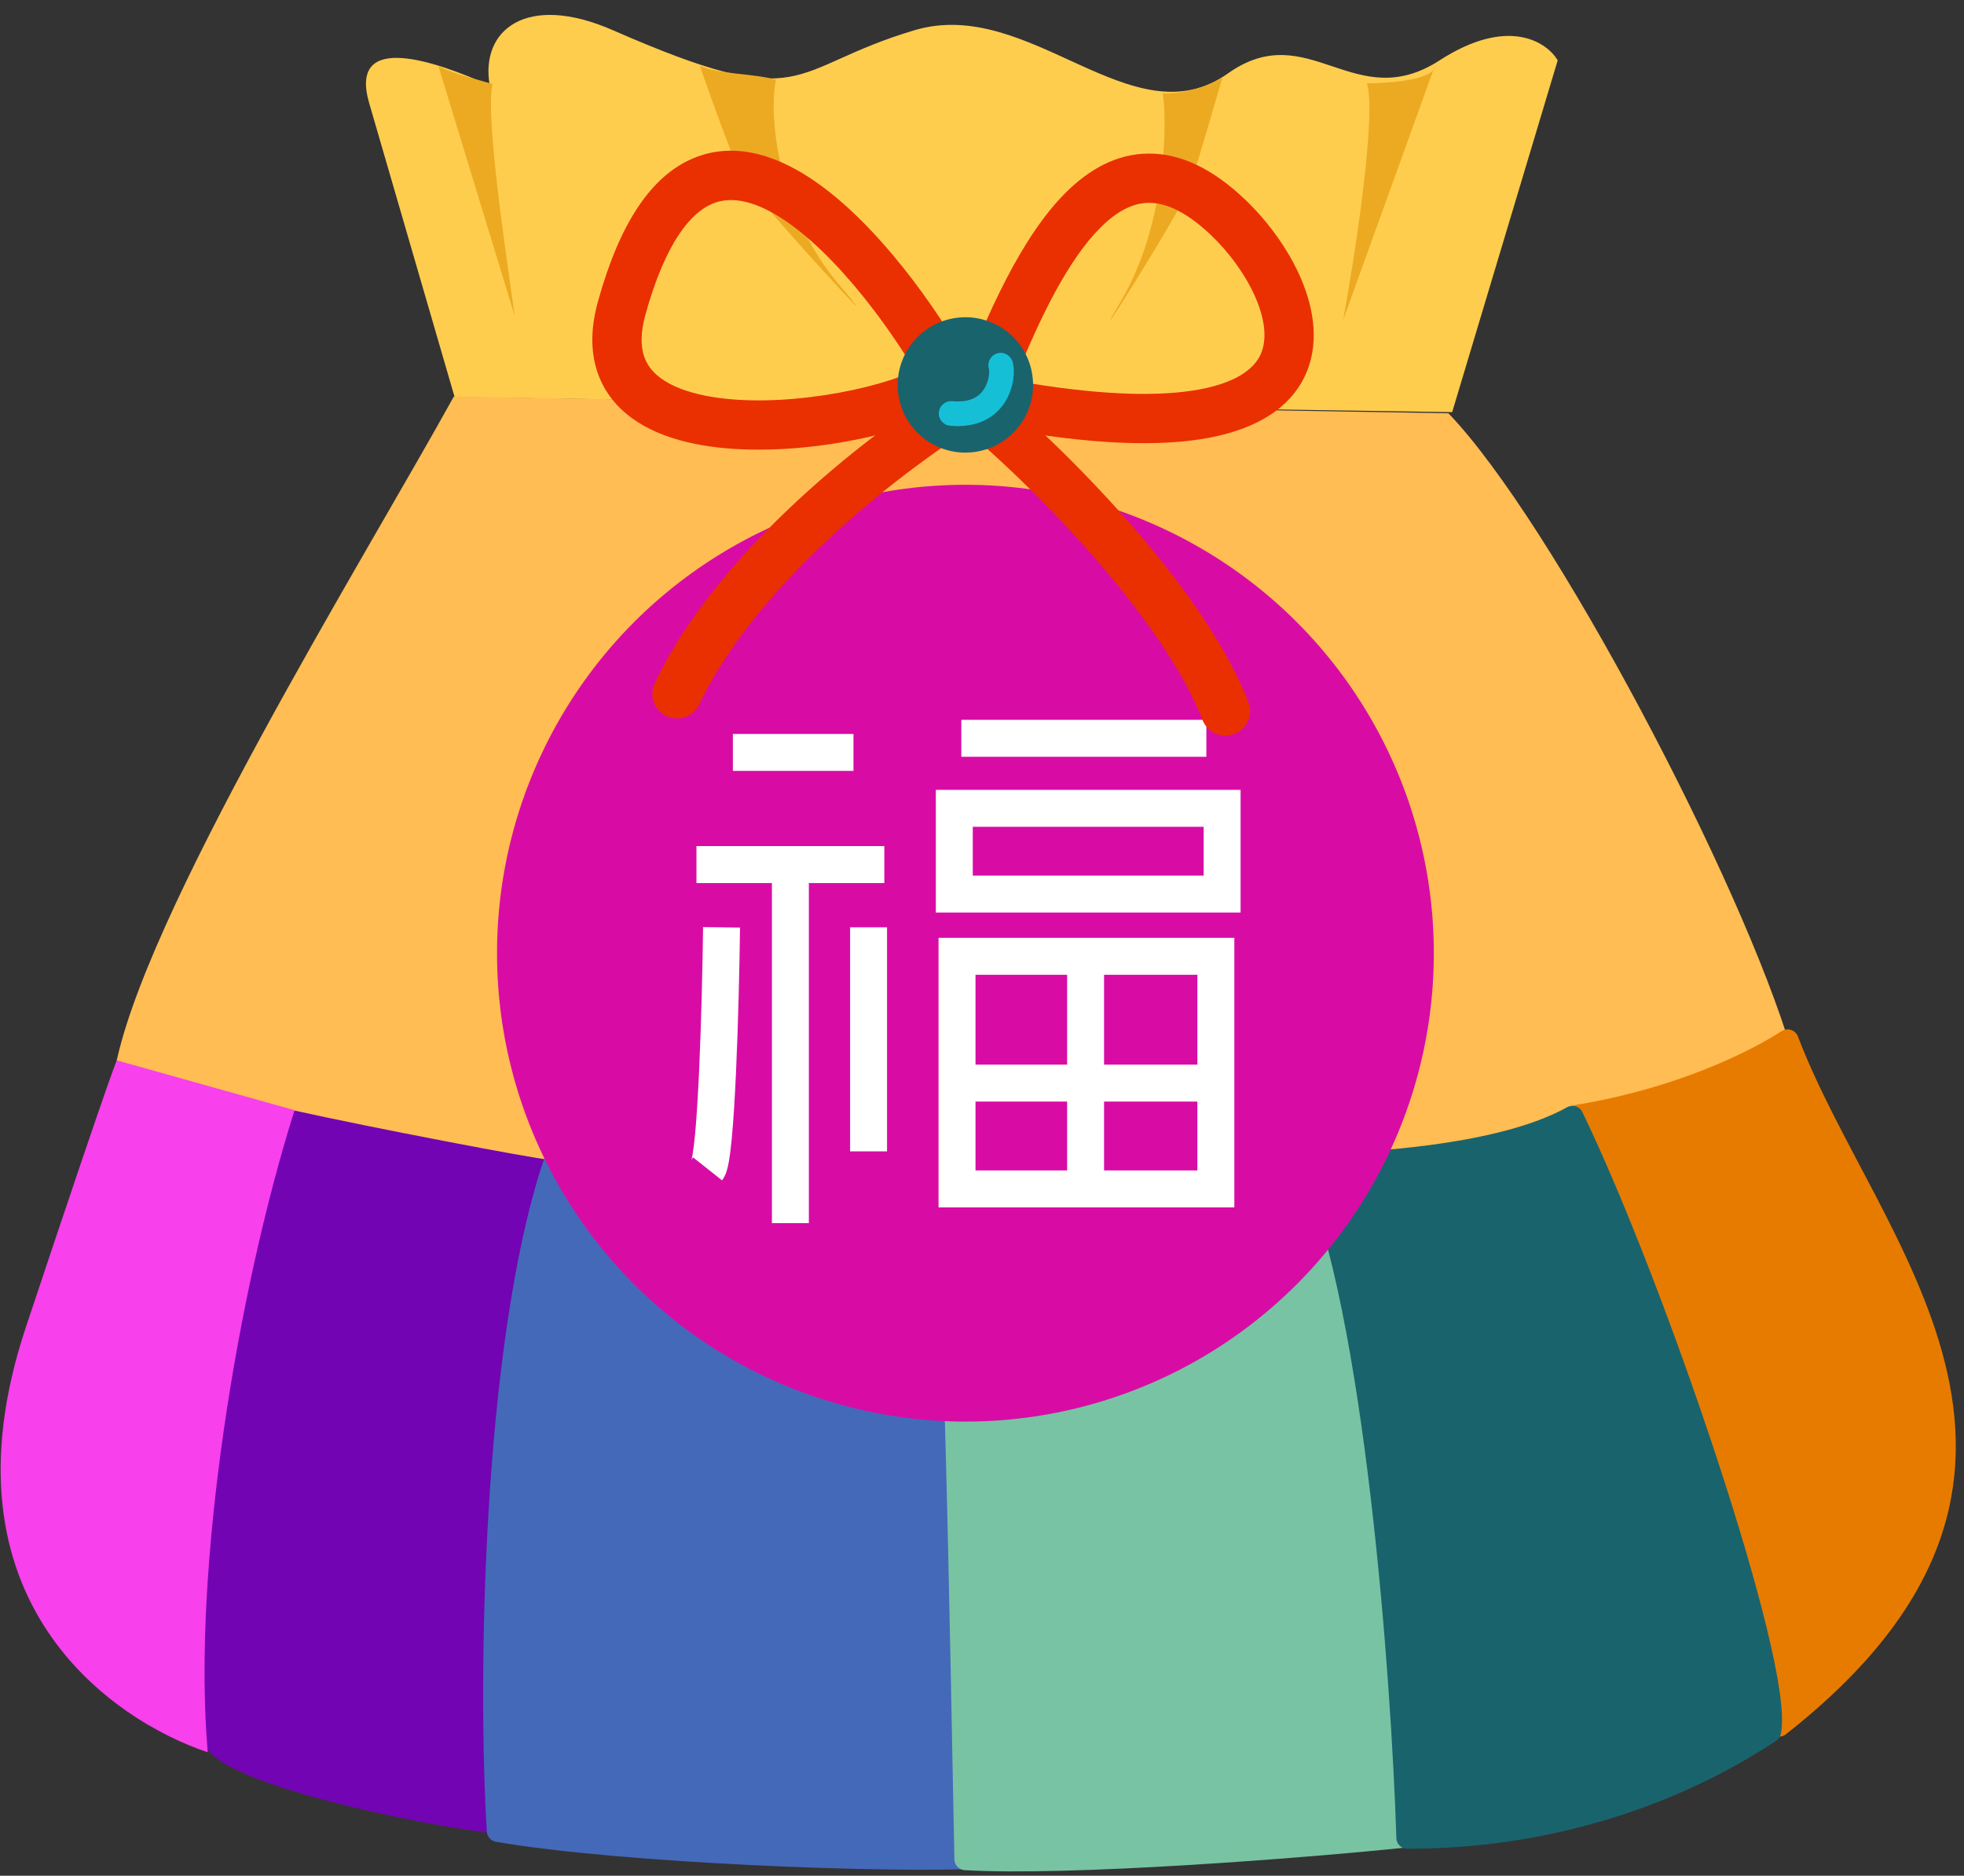 <svg width="89" height="85" viewBox="0 0 89 85" fill="none" xmlns="http://www.w3.org/2000/svg">
<rect x="0" y="0" width="89" height="85" fill="#333333" stroke="none"/>
<path d="M20.601 17.993L16.729 4.671C15.776 1.391 19.747 2.773 22.193 3.874C21.748 1.369 23.847 -0.349 27.774 1.369C36.68 5.267 35.588 3.11 41.443 1.369C46.681 -0.188 51.311 6.406 55.638 3.332C59.295 0.734 61.365 5.24 65.237 2.735C68.334 0.731 70.095 1.9 70.588 2.735L65.806 18.677L20.601 17.993Z" fill="#FFCD4E"/>
<path d="M61.944 3.774C62.859 3.774 64.588 3.648 64.955 3.168L65.024 2.976C65.024 3.045 65 3.11 64.955 3.168L60.865 14.507C61.407 11.545 62.38 5.251 61.944 3.774Z" fill="#ECAA22"/>
<path d="M19.869 3.003C20.771 3.414 21.299 3.506 22.32 3.806C21.988 5.283 22.913 11.354 23.324 14.317L19.869 3.003Z" fill="#ECAA22"/>
<path d="M31.71 2.976C32.612 3.387 34.144 3.316 35.165 3.615C34.834 5.092 35.165 9.59 38.098 12.989C41.031 16.387 34.041 8.829 33.547 7.84C33.052 6.85 31.71 2.976 31.71 2.976Z" fill="#ECAA22"/>
<path d="M55.403 3.487C54.788 3.899 53.817 4.238 52.691 4.238C52.917 5.715 52.803 10.236 50.801 13.635C48.8 17.033 53.569 9.475 53.907 8.486C54.245 7.496 55.403 3.487 55.403 3.487Z" fill="#ECAA22"/>
<path d="M5.181 48.622C6.323 41.722 16.587 25.181 20.564 17.972L65.636 18.728C70.359 23.639 78.969 40.033 81.2 47.664C66.368 58.572 4.2 54.556 5.181 48.622Z" fill="#FFBD53"/>
<path d="M81.008 47.147C78.898 48.499 75.38 49.94 71.461 50.569C73.626 52.416 78.352 69.878 80.621 78.196C95.296 66.676 84.55 56.5 81.008 47.147Z" fill="#E77B00" stroke="#E77B00" stroke-linecap="round" stroke-linejoin="round"/>
<path d="M24.84 52.546C24.125 52.495 16.784 51.091 13.341 50.325C8.813 57.594 8.631 77.001 9.332 79.105C9.894 80.788 18.756 82.688 22.752 83.134C21.384 73.993 25.732 52.61 24.84 52.546Z" fill="#7204B4"/>
<path d="M42.741 53.783C38.513 53.683 28.689 53.082 25.082 52.812C22.346 61.12 22.146 76.294 22.56 82.969C28.148 83.939 40.417 84.4 44.604 84.172C45.351 80.54 43.363 62.219 42.741 53.783Z" fill="#4469B9" stroke="#4469B9" stroke-linecap="round" stroke-linejoin="round"/>
<path d="M59.527 52.914C54.887 54.357 46.384 54.137 42.713 53.847C43.234 54.593 43.553 74.507 43.749 84.249C48.406 84.52 58.788 83.736 63.958 83.197C64.636 73.098 61.286 58.801 59.527 52.914Z" fill="#78C3A3" stroke="#78C3A2" stroke-linecap="round" stroke-linejoin="round"/>
<path d="M13.348 50.311L5.299 48.053C5.299 48.053 5.339 47.641 1.177 60.126C-2.985 72.611 5.194 77.999 9.414 79.406C8.693 71.088 10.763 58.49 13.348 50.311Z" fill="#F840EC"/>
<path d="M80.21 78.471C80.825 75.566 74.987 58.324 71.256 50.613C68.356 52.23 63.235 52.672 59.442 52.81C62.319 59.322 63.542 75.875 63.777 83.279C71.745 83.279 77.433 80.316 80.21 78.471Z" fill="#19636D"/>
<path d="M59.441 53.038C59.499 53.037 59.381 52.812 59.442 52.81M59.442 52.81C63.235 52.672 68.356 52.23 71.256 50.613C74.987 58.324 80.825 75.566 80.21 78.471C77.433 80.316 71.745 83.279 63.777 83.279C63.542 75.875 62.319 59.322 59.442 52.81Z" stroke="#19636D" stroke-linecap="round" stroke-linejoin="round"/>
<circle cx="43.749" cy="43.195" r="21.226" fill="#D80CA5"/>
<path fill-rule="evenodd" clip-rule="evenodd" d="M54.667 34.294H43.563V32.62H54.667V34.294ZM38.676 34.934H33.211V33.259H38.676V34.934ZM34.98 40.016H31.56V38.342H40.074V40.016H36.654V55.427H34.98V40.016ZM31.679 48.556C31.781 46.325 31.839 43.725 31.86 42.012L33.535 42.034C33.513 43.758 33.455 46.377 33.351 48.632C33.299 49.758 33.236 50.805 33.159 51.607C33.121 52.006 33.078 52.36 33.028 52.639C33.004 52.778 32.975 52.914 32.939 53.035C32.912 53.126 32.852 53.32 32.719 53.488L31.407 52.448C31.362 52.505 31.338 52.554 31.329 52.576C31.33 52.573 31.331 52.569 31.333 52.563C31.344 52.525 31.361 52.455 31.38 52.347C31.418 52.132 31.456 51.829 31.493 51.447C31.566 50.687 31.627 49.673 31.679 48.556ZM31.324 52.589C31.324 52.589 31.326 52.584 31.329 52.576C31.326 52.585 31.324 52.589 31.324 52.589ZM38.523 52.175V42.023H40.197V52.175H38.523Z" fill="white"/>
<path fill-rule="evenodd" clip-rule="evenodd" d="M42.408 35.793H56.218V41.353H42.408V35.793ZM44.082 37.467V39.679H54.544V37.467H44.082Z" fill="white"/>
<path fill-rule="evenodd" clip-rule="evenodd" d="M54.261 44.173H44.206V53.039H54.261V44.173ZM42.531 42.499V54.713H55.935V42.499H42.531Z" fill="white"/>
<path fill-rule="evenodd" clip-rule="evenodd" d="M48.357 48.245V42.815H50.031V48.245H55.46V49.919H50.031V54.554H48.357V49.919H43.404V48.245H48.357Z" fill="white"/>
<path fill-rule="evenodd" clip-rule="evenodd" d="M48.902 24.489C46.52 21.858 44.069 19.662 42.736 18.68L44.06 16.883C45.543 17.975 48.104 20.281 50.557 22.991C52.996 25.685 55.44 28.9 56.572 31.815C56.795 32.389 56.51 33.036 55.935 33.259C55.36 33.482 54.714 33.197 54.491 32.623C53.513 30.103 51.299 27.137 48.902 24.489Z" fill="#EA2F00"/>
<path fill-rule="evenodd" clip-rule="evenodd" d="M45.411 17.258C45.721 17.791 45.541 18.474 45.009 18.784C43.388 19.729 40.741 21.544 38.145 23.878C35.538 26.221 33.061 29.018 31.686 31.918C31.422 32.475 30.757 32.712 30.2 32.448C29.643 32.184 29.405 31.519 29.669 30.962C31.226 27.677 33.95 24.647 36.653 22.217C39.366 19.778 42.137 17.875 43.885 16.856C44.417 16.545 45.101 16.726 45.411 17.258Z" fill="#EA2F00"/>
<path fill-rule="evenodd" clip-rule="evenodd" d="M45.973 17.252C49.665 17.904 52.27 17.974 54.052 17.699C56.037 17.393 56.809 16.699 57.099 16.116C57.408 15.496 57.372 14.612 56.917 13.536C56.471 12.482 55.695 11.43 54.867 10.644C53.688 9.527 52.768 9.19 52.072 9.191C51.383 9.192 50.66 9.524 49.873 10.308C48.443 11.731 47.164 14.278 45.973 17.252ZM52.069 6.959C53.545 6.957 54.989 7.684 56.403 9.025C57.418 9.987 58.39 11.287 58.973 12.667C59.547 14.025 59.821 15.657 59.097 17.111C58.355 18.602 56.75 19.542 54.392 19.905C52.035 20.269 48.733 20.096 44.226 19.194L42.934 18.936L43.402 17.704C44.712 14.25 46.284 10.73 48.298 8.726C49.331 7.697 50.587 6.96 52.069 6.959Z" fill="#EA2F00"/>
<path fill-rule="evenodd" clip-rule="evenodd" d="M41.372 12.698C42.567 14.27 43.491 15.789 43.929 16.66L44.281 17.36L43.741 17.929C43.335 18.358 42.712 18.693 42.088 18.958C41.43 19.237 40.635 19.491 39.772 19.704C38.048 20.13 35.963 20.414 33.992 20.372C32.062 20.332 30.048 19.977 28.637 18.948C27.904 18.415 27.326 17.692 27.039 16.758C26.755 15.834 26.783 14.796 27.095 13.671C28.072 10.137 29.499 7.97 31.432 7.166C33.408 6.345 35.413 7.146 37.022 8.28C38.663 9.437 40.181 11.132 41.372 12.698ZM32.288 9.228C31.347 9.619 30.177 10.901 29.246 14.266C29.018 15.091 29.043 15.681 29.172 16.101C29.299 16.512 29.552 16.853 29.951 17.144C30.803 17.765 32.251 18.103 34.039 18.141C35.785 18.177 37.674 17.923 39.237 17.537C40.017 17.344 40.694 17.124 41.217 16.902C41.303 16.866 41.382 16.831 41.454 16.797C41.01 16.047 40.369 15.066 39.595 14.049C38.464 12.561 37.107 11.071 35.736 10.105C34.332 9.116 33.186 8.855 32.288 9.228Z" fill="#EA2F00"/>
<circle cx="43.747" cy="17.443" r="3.067" transform="rotate(-8.211 43.747 17.443)" fill="#19636D"/>
<path fill-rule="evenodd" clip-rule="evenodd" d="M45.175 16.018C45.468 15.922 45.783 16.083 45.878 16.376C45.952 16.603 45.957 16.904 45.916 17.19C45.872 17.492 45.769 17.843 45.569 18.175C45.367 18.511 45.064 18.828 44.633 19.042C44.202 19.255 43.676 19.349 43.051 19.292C42.744 19.265 42.517 18.993 42.545 18.686C42.573 18.379 42.845 18.153 43.152 18.181C43.608 18.222 43.921 18.149 44.137 18.042C44.353 17.935 44.505 17.778 44.613 17.599C44.723 17.417 44.785 17.213 44.811 17.031C44.824 16.941 44.827 16.863 44.825 16.803C44.823 16.745 44.816 16.72 44.816 16.719C44.816 16.719 44.817 16.72 44.817 16.721C44.722 16.428 44.882 16.113 45.175 16.018Z" fill="#15C0D7"/>
</svg>
